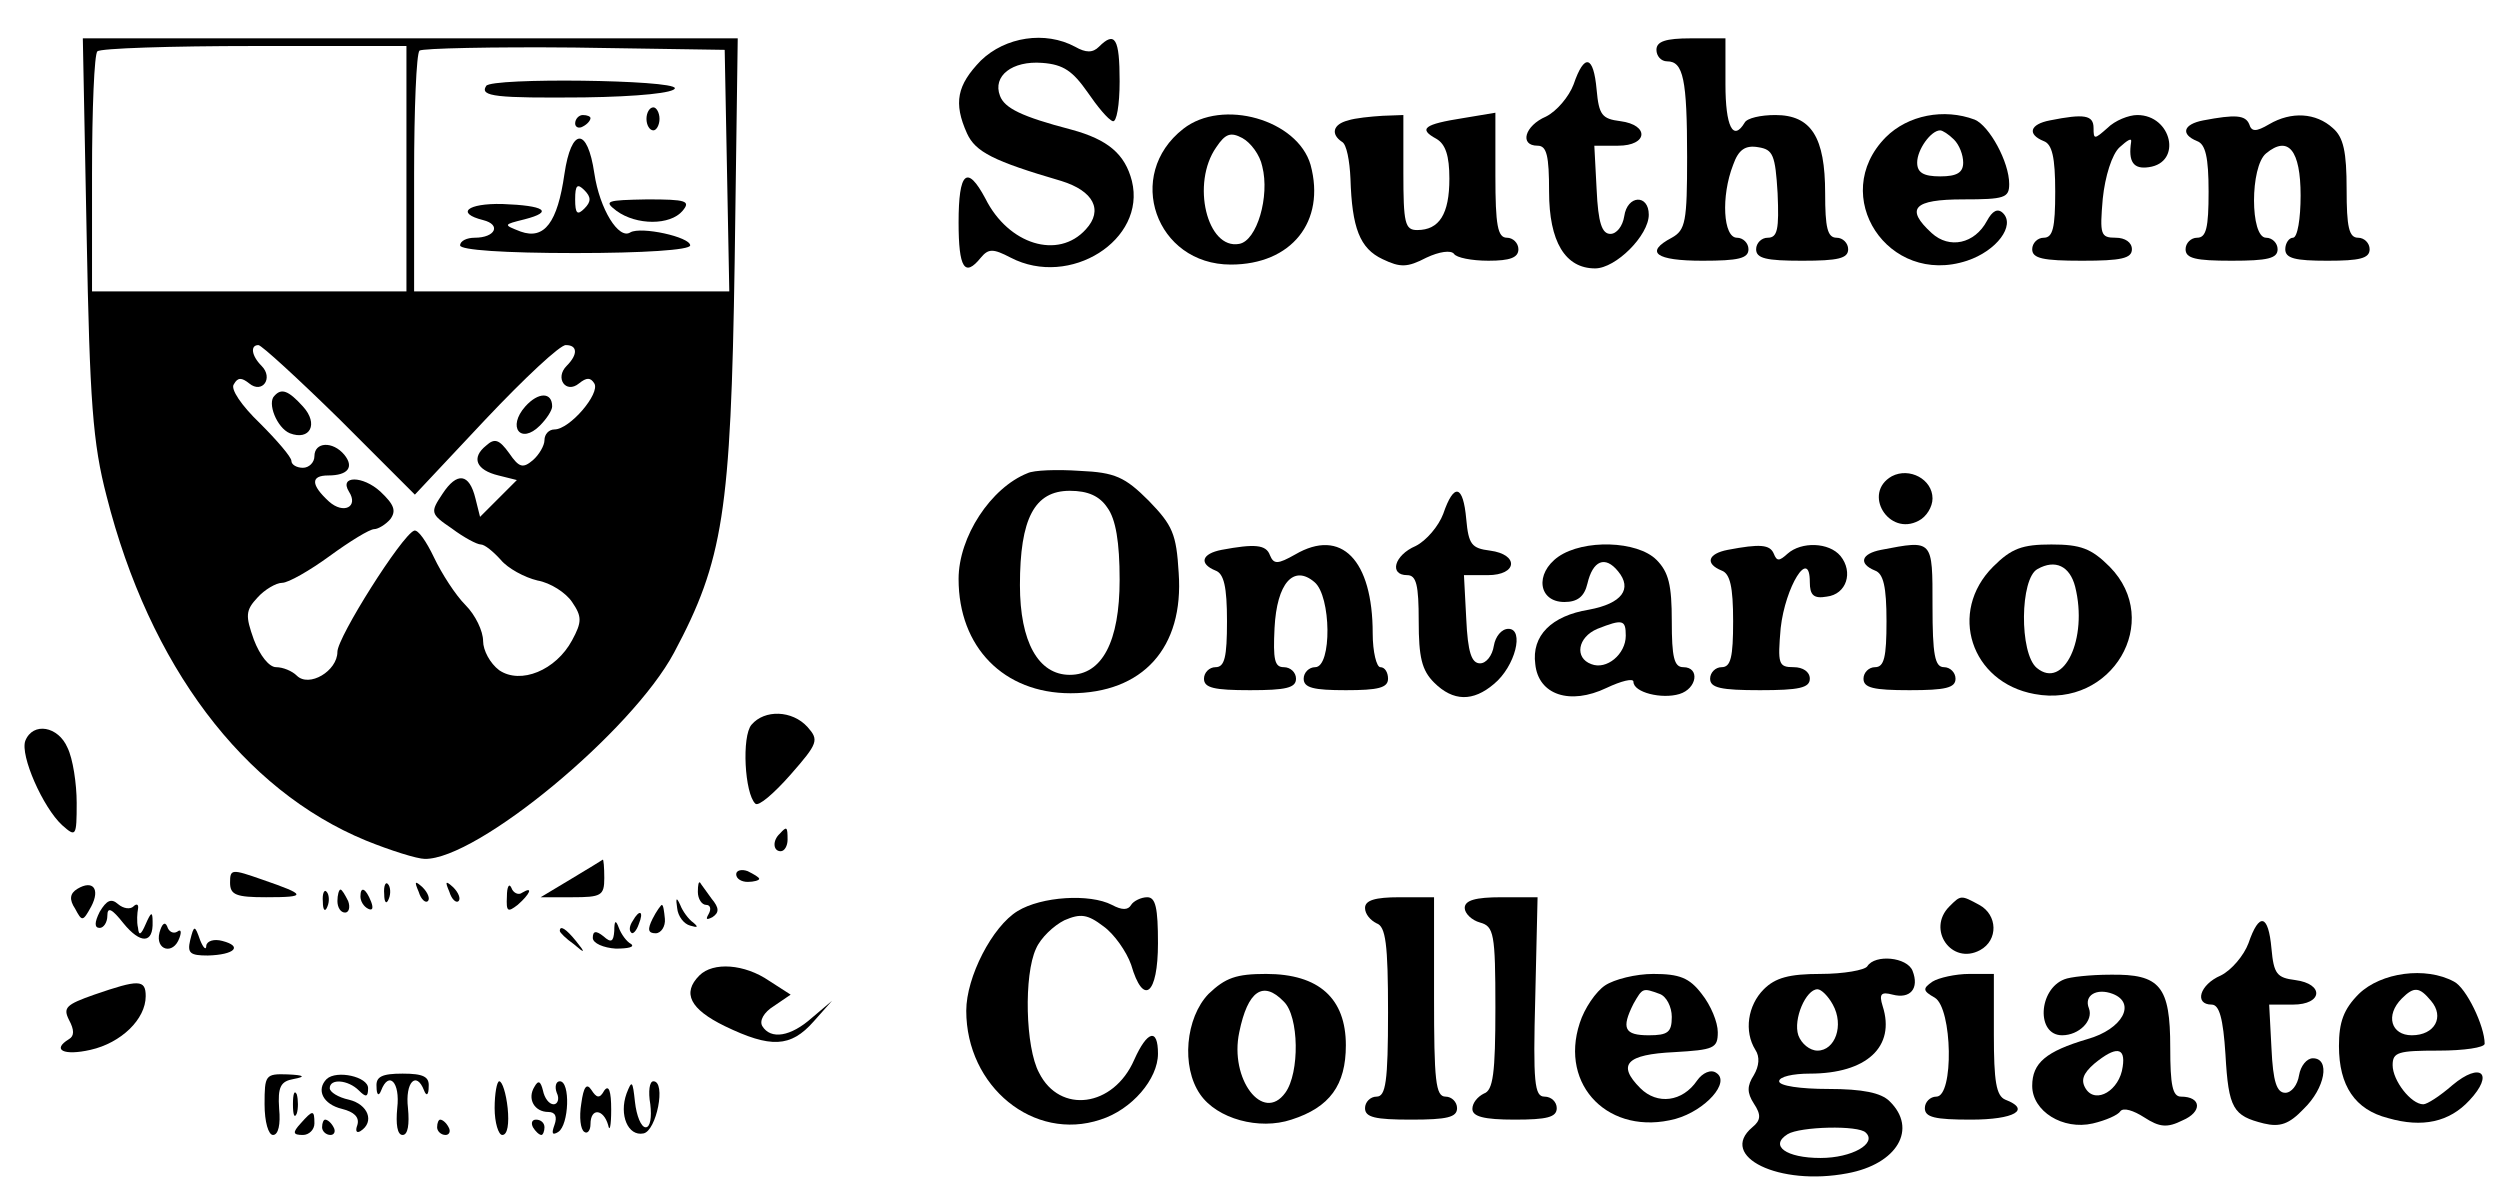 <?xml version="1.0" standalone="no"?>
<!DOCTYPE svg PUBLIC "-//W3C//DTD SVG 20010904//EN"
 "http://www.w3.org/TR/2001/REC-SVG-20010904/DTD/svg10.dtd">
<svg version="1.0" xmlns="http://www.w3.org/2000/svg"
 width="326pt" height="155pt" viewBox="0 0 326 155"
 preserveAspectRatio="xMidYMid meet">

<g transform="translate(0,155) scale(0.1,-0.1)"
fill="#000000" stroke="none">
<path d="M113 1243 c4 -217 8 -271 26 -340 56 -221 178 -383 338 -449 32 -13
67 -24 77 -24 68 -1 270 166 325 269 64 120 74 183 79 509 l4 292 -427 0 -427
0 5 -257z m417 87 l0 -160 -205 0 -205 0 0 153 c0 85 3 157 7 160 3 4 96 7
205 7 l198 0 0 -160z m418 -2 l3 -158 -206 0 -205 0 0 153 c0 85 3 157 7 161
4 3 95 5 202 4 l196 -3 3 -157z m-505 -325 l98 -98 92 98 c51 54 98 98 105 97
15 0 16 -12 1 -27 -16 -16 -1 -37 16 -23 10 8 15 8 20 0 8 -13 -32 -60 -52
-60 -7 0 -13 -6 -13 -14 0 -7 -7 -19 -15 -26 -13 -11 -18 -10 -31 9 -13 18
-19 20 -30 10 -20 -16 -13 -32 16 -39 l24 -6 -24 -24 -24 -24 -6 24 c-8 33
-24 35 -43 6 -16 -24 -16 -26 12 -45 16 -12 33 -21 38 -21 5 0 16 -9 26 -20 9
-11 31 -23 48 -27 17 -3 37 -16 45 -28 13 -19 13 -26 0 -50 -21 -39 -67 -58
-95 -39 -12 9 -21 26 -21 38 0 13 -10 34 -23 47 -13 13 -31 41 -41 62 -10 21
-21 37 -26 35 -16 -6 -100 -139 -100 -158 0 -25 -37 -47 -53 -31 -6 6 -18 11
-27 11 -9 0 -21 15 -29 36 -11 31 -11 38 5 55 9 10 24 19 32 19 8 0 36 16 62
35 26 19 52 35 58 35 5 0 15 6 21 13 8 11 5 19 -13 36 -23 21 -54 21 -41 0 13
-20 -7 -30 -26 -13 -24 22 -24 34 -1 34 26 0 34 11 21 27 -15 18 -39 17 -39
-2 0 -8 -7 -15 -15 -15 -8 0 -15 4 -15 9 0 5 -19 27 -41 49 -24 23 -39 45 -34
51 5 9 10 9 20 1 17 -14 32 7 16 23 -13 13 -15 27 -4 27 4 0 52 -44 106 -97z"/>
<path d="M634 1438 c-9 -14 13 -16 128 -15 71 1 118 6 118 12 0 11 -239 14
-246 3z"/>
<path d="M843 1395 c0 -8 4 -15 9 -15 4 0 8 7 8 15 0 8 -4 15 -8 15 -5 0 -9
-7 -9 -15z"/>
<path d="M750 1389 c0 -5 5 -7 10 -4 6 3 10 8 10 11 0 2 -4 4 -10 4 -5 0 -10
-5 -10 -11z"/>
<path d="M736 1323 c-9 -63 -26 -86 -57 -75 -23 9 -23 9 5 16 39 10 26 18 -29
20 -46 1 -61 -12 -25 -21 24 -6 16 -23 -11 -23 -10 0 -19 -4 -19 -10 0 -6 57
-10 150 -10 89 0 150 4 150 10 0 11 -64 25 -78 17 -15 -10 -40 30 -47 77 -9
61 -30 60 -39 -1z m26 -45 c-9 -9 -12 -7 -12 12 0 19 3 21 12 12 9 -9 9 -15 0
-24z"/>
<path d="M804 1275 c26 -19 70 -19 86 0 11 13 5 15 -46 15 -54 -1 -57 -2 -40
-15z"/>
<path d="M358 1034 c-10 -9 3 -42 20 -49 26 -10 38 12 17 35 -19 21 -28 24
-37 14z"/>
<path d="M685 1020 c-24 -27 -6 -50 19 -25 9 9 16 20 16 25 0 19 -18 19 -35 0z"/>
<path d="M1279 1471 c-31 -32 -36 -55 -18 -95 11 -24 34 -36 123 -62 42 -13
55 -38 32 -63 -36 -40 -101 -20 -131 40 -24 45 -35 35 -35 -31 0 -60 8 -72 29
-46 10 12 16 12 39 0 77 -40 177 23 158 100 -9 35 -31 54 -79 67 -65 17 -87
28 -93 44 -10 26 16 46 55 43 28 -2 40 -11 59 -38 13 -19 27 -36 33 -38 5 -2
9 21 9 52 0 56 -6 66 -27 45 -8 -8 -17 -8 -31 0 -39 21 -91 13 -123 -18z"/>
<path d="M2160 1485 c0 -8 6 -15 14 -15 21 0 26 -23 26 -125 0 -84 -2 -95 -20
-105 -36 -19 -21 -30 40 -30 47 0 60 3 60 15 0 8 -7 15 -15 15 -18 0 -21 54
-5 95 7 20 16 26 33 23 19 -3 22 -10 25 -60 2 -47 0 -58 -13 -58 -8 0 -15 -7
-15 -15 0 -12 13 -15 60 -15 47 0 60 3 60 15 0 8 -7 15 -15 15 -12 0 -15 13
-15 58 0 73 -18 102 -65 102 -19 0 -37 -4 -40 -10 -15 -25 -25 -5 -25 50 l0
60 -45 0 c-33 0 -45 -4 -45 -15z"/>
<path d="M2052 1440 c-6 -16 -22 -35 -36 -42 -28 -12 -35 -38 -11 -38 12 0 15
-13 15 -60 0 -65 21 -100 60 -100 27 0 70 43 70 70 0 27 -28 26 -32 -2 -2 -13
-10 -23 -18 -23 -11 0 -16 14 -18 58 l-3 57 31 0 c39 0 41 27 3 32 -24 3 -28
8 -31 41 -4 45 -16 48 -30 7z"/>
<path d="M1543 1382 c-77 -60 -36 -177 62 -177 79 0 124 56 104 130 -17 59
-115 87 -166 47z m103 -49 c10 -39 -7 -97 -30 -101 -42 -8 -63 79 -30 126 12
18 19 20 34 12 11 -6 23 -22 26 -37z"/>
<path d="M1758 1393 c-20 -5 -23 -18 -8 -28 6 -3 10 -25 11 -48 2 -64 12 -91
42 -105 23 -11 32 -11 57 2 17 8 32 10 36 5 3 -5 23 -9 45 -9 28 0 39 4 39 15
0 8 -7 15 -15 15 -12 0 -15 16 -15 81 l0 82 -42 -7 c-51 -8 -59 -14 -35 -27
12 -7 17 -22 17 -52 0 -46 -13 -67 -42 -67 -16 0 -18 9 -18 75 l0 75 -27 -1
c-16 -1 -36 -3 -45 -6z"/>
<path d="M2459 1371 c-75 -76 3 -195 106 -161 39 13 63 46 47 62 -7 7 -14 3
-21 -10 -16 -30 -49 -37 -72 -16 -35 32 -24 44 41 44 54 0 60 2 60 20 0 29
-26 76 -45 84 -40 15 -87 6 -116 -23z m89 -3 c7 -7 12 -20 12 -30 0 -13 -8
-18 -30 -18 -22 0 -30 5 -30 18 0 17 18 42 30 42 3 0 11 -5 18 -12z"/>
<path d="M2673 1393 c-26 -5 -30 -18 -8 -27 11 -4 15 -21 15 -66 0 -47 -3 -60
-15 -60 -8 0 -15 -7 -15 -15 0 -12 14 -15 65 -15 51 0 65 3 65 15 0 9 -9 15
-21 15 -20 0 -21 4 -17 51 3 29 12 58 22 67 10 9 16 13 15 7 -4 -26 3 -36 23
-33 44 6 30 68 -15 68 -11 0 -29 -7 -39 -17 -17 -15 -18 -15 -18 0 0 17 -12
19 -57 10z"/>
<path d="M2873 1393 c-26 -5 -30 -18 -8 -27 11 -4 15 -21 15 -66 0 -47 -3 -60
-15 -60 -8 0 -15 -7 -15 -15 0 -12 13 -15 60 -15 47 0 60 3 60 15 0 8 -7 15
-15 15 -21 0 -21 93 0 110 29 24 45 4 45 -55 0 -30 -4 -55 -10 -55 -5 0 -10
-7 -10 -15 0 -12 13 -15 55 -15 42 0 55 3 55 15 0 8 -7 15 -15 15 -12 0 -15
14 -15 63 0 49 -4 68 -18 80 -22 20 -54 22 -83 5 -17 -10 -23 -10 -26 0 -5 12
-18 13 -60 5z"/>
<path d="M1340 933 c-48 -19 -90 -83 -90 -138 0 -89 59 -149 146 -149 94 0
148 59 141 157 -3 51 -8 62 -39 94 -31 31 -44 37 -90 39 -29 2 -60 1 -68 -3z
m104 -45 c11 -15 16 -45 16 -94 0 -81 -23 -124 -65 -124 -41 0 -65 43 -65 117
0 87 19 123 65 123 24 0 39 -7 49 -22z"/>
<path d="M2467 929 c-39 -22 -4 -79 35 -58 10 5 18 18 18 29 0 25 -30 41 -53
29z"/>
<path d="M1882 880 c-6 -16 -22 -35 -36 -42 -28 -12 -35 -38 -11 -38 12 0 15
-13 15 -60 0 -47 4 -64 20 -80 25 -25 51 -25 78 -2 28 23 40 72 19 72 -9 0
-17 -10 -19 -22 -2 -13 -10 -23 -18 -23 -11 0 -16 14 -18 58 l-3 57 31 0 c39
0 41 27 3 32 -24 3 -28 8 -31 41 -4 45 -16 48 -30 7z"/>
<path d="M1593 833 c-26 -5 -30 -18 -8 -27 11 -4 15 -21 15 -66 0 -47 -3 -60
-15 -60 -8 0 -15 -7 -15 -15 0 -12 13 -15 60 -15 47 0 60 3 60 15 0 8 -7 15
-16 15 -12 0 -14 10 -12 51 3 59 25 83 52 60 22 -18 23 -111 1 -111 -8 0 -15
-7 -15 -15 0 -12 13 -15 55 -15 42 0 55 3 55 15 0 8 -4 15 -10 15 -5 0 -10 20
-10 44 0 96 -41 138 -101 103 -23 -13 -28 -13 -33 -1 -5 14 -20 15 -63 7z"/>
<path d="M2032 824 c-31 -22 -26 -59 8 -59 17 0 26 7 30 24 7 30 23 37 40 16
19 -23 5 -42 -38 -50 -49 -8 -75 -34 -70 -71 4 -40 45 -54 93 -31 19 9 35 13
35 8 0 -14 37 -23 60 -16 23 7 27 35 5 35 -12 0 -15 13 -15 60 0 47 -4 64 -20
80 -25 25 -95 27 -128 4z m88 -103 c0 -24 -25 -45 -45 -37 -22 8 -18 35 8 46
33 13 37 12 37 -9z"/>
<path d="M2253 833 c-26 -5 -30 -18 -8 -27 11 -4 15 -21 15 -66 0 -47 -3 -60
-15 -60 -8 0 -15 -7 -15 -15 0 -12 14 -15 65 -15 51 0 65 3 65 15 0 9 -9 15
-21 15 -20 0 -21 4 -17 51 6 54 38 106 38 60 0 -17 5 -22 22 -19 26 3 35 32
18 53 -15 18 -51 19 -69 3 -11 -10 -14 -10 -18 0 -5 12 -18 13 -60 5z"/>
<path d="M2453 833 c-26 -5 -30 -18 -8 -27 11 -4 15 -21 15 -66 0 -47 -3 -60
-15 -60 -8 0 -15 -7 -15 -15 0 -12 13 -15 60 -15 47 0 60 3 60 15 0 8 -7 15
-15 15 -12 0 -15 16 -15 80 0 87 1 86 -67 73z"/>
<path d="M2599 811 c-59 -59 -29 -151 54 -166 101 -19 168 95 98 166 -24 24
-38 29 -76 29 -38 0 -52 -5 -76 -29z m107 -26 c17 -68 -15 -135 -50 -106 -23
19 -22 117 1 129 23 13 42 4 49 -23z"/>
<path d="M980 605 c-13 -15 -9 -90 5 -103 4 -4 24 13 46 38 36 41 37 45 22 62
-20 22 -56 23 -73 3z"/>
<path d="M33 584 c-7 -19 23 -87 48 -110 18 -16 19 -15 19 29 0 25 -5 58 -12
72 -12 28 -45 34 -55 9z"/>
<path d="M1017 463 c-10 -9 -9 -23 1 -23 5 0 9 7 9 15 0 17 -1 18 -10 8z"/>
<path d="M745 404 l-40 -24 41 0 c38 0 42 2 42 25 0 14 -1 25 -2 24 0 0 -19
-12 -41 -25z"/>
<path d="M300 399 c0 -16 8 -19 47 -19 54 0 53 3 -5 23 -40 14 -42 14 -42 -4z"/>
<path d="M960 410 c0 -6 7 -10 15 -10 8 0 15 2 15 4 0 2 -7 6 -15 10 -8 3 -15
1 -15 -4z"/>
<path d="M101 391 c-10 -6 -11 -14 -3 -26 9 -17 10 -17 21 3 12 23 2 35 -18
23z"/>
<path d="M501 384 c0 -11 3 -14 6 -6 3 7 2 16 -1 19 -3 4 -6 -2 -5 -13z"/>
<path d="M546 387 c3 -10 9 -15 12 -12 3 3 0 11 -7 18 -10 9 -11 8 -5 -6z"/>
<path d="M586 387 c3 -10 9 -15 12 -12 3 3 0 11 -7 18 -10 9 -11 8 -5 -6z"/>
<path d="M661 381 c-1 -20 1 -21 14 -11 16 14 21 25 6 16 -5 -4 -12 0 -14 6
-3 7 -6 2 -6 -11z"/>
<path d="M910 387 c0 -9 5 -17 11 -17 5 0 7 -5 3 -12 -4 -7 -3 -8 5 -4 9 6 9
12 -1 24 -7 10 -14 19 -15 21 -2 2 -3 -3 -3 -12z"/>
<path d="M421 374 c0 -11 3 -14 6 -6 3 7 2 16 -1 19 -3 4 -6 -2 -5 -13z"/>
<path d="M440 375 c0 -8 4 -15 10 -15 5 0 7 7 4 15 -4 8 -8 15 -10 15 -2 0 -4
-7 -4 -15z"/>
<path d="M470 381 c0 -6 4 -13 10 -16 6 -3 7 1 4 9 -7 18 -14 21 -14 7z"/>
<path d="M130 361 c-7 -14 -7 -21 0 -21 5 0 10 7 10 16 0 12 6 9 21 -10 22
-27 39 -27 38 2 0 14 -2 13 -9 -3 -6 -14 -9 -16 -10 -5 -2 8 -1 20 0 25 1 6
-2 7 -6 3 -4 -4 -13 -3 -20 3 -9 8 -15 5 -24 -10z"/>
<path d="M883 366 c1 -11 9 -21 17 -23 10 -3 11 -2 4 4 -6 4 -14 15 -17 23 -5
11 -6 9 -4 -4z"/>
<path d="M1327 362 c-33 -20 -67 -86 -67 -130 0 -99 88 -171 175 -142 41 13
75 53 75 86 0 34 -14 30 -31 -8 -27 -62 -97 -71 -124 -17 -18 33 -20 128 -4
162 6 14 23 30 37 37 21 9 30 8 51 -8 14 -10 30 -33 36 -50 16 -55 35 -39 35
28 0 46 -3 60 -14 60 -8 0 -18 -5 -21 -10 -4 -7 -12 -7 -25 0 -29 15 -92 11
-123 -8z"/>
<path d="M1780 366 c0 -8 7 -16 15 -20 12 -4 15 -27 15 -116 0 -91 -3 -110
-15 -110 -8 0 -15 -7 -15 -15 0 -12 13 -15 60 -15 47 0 60 3 60 15 0 8 -7 15
-15 15 -13 0 -15 21 -15 130 l0 130 -45 0 c-32 0 -45 -4 -45 -14z"/>
<path d="M1910 366 c0 -7 9 -16 20 -19 18 -5 20 -14 20 -111 0 -86 -3 -108
-15 -112 -8 -4 -15 -12 -15 -20 0 -10 15 -14 55 -14 42 0 55 3 55 15 0 8 -7
15 -16 15 -13 0 -15 18 -12 130 l3 130 -47 0 c-34 0 -48 -4 -48 -14z"/>
<path d="M2542 368 c-30 -30 3 -77 40 -57 24 13 23 46 -1 59 -24 13 -24 13
-39 -2z"/>
<path d="M851 352 c-7 -14 -6 -19 4 -19 7 0 13 9 12 19 -1 10 -2 18 -4 18 -1
0 -7 -8 -12 -18z"/>
<path d="M825 349 c-4 -6 -5 -12 -2 -15 2 -3 7 2 10 11 7 17 1 20 -8 4z"/>
<path d="M208 334 c-6 -23 18 -30 26 -7 3 8 2 12 -3 8 -5 -3 -11 0 -13 7 -3 7
-7 3 -10 -8z"/>
<path d="M801 336 c-1 -14 -4 -16 -14 -7 -10 8 -14 7 -14 -2 0 -7 14 -13 30
-14 16 0 25 2 20 6 -6 3 -13 13 -16 21 -4 11 -6 10 -6 -4z"/>
<path d="M2932 320 c-6 -16 -22 -35 -36 -42 -28 -12 -35 -38 -12 -38 10 0 15
-18 18 -65 4 -71 10 -80 50 -90 21 -5 33 -1 52 19 28 27 35 66 12 66 -8 0 -16
-10 -18 -22 -2 -13 -10 -23 -18 -23 -11 0 -16 14 -18 58 l-3 57 31 0 c39 0 41
27 3 32 -24 3 -28 8 -31 41 -4 45 -16 48 -30 7z"/>
<path d="M248 324 c-4 -17 0 -20 23 -20 35 1 46 12 19 19 -11 3 -20 0 -21 -6
0 -7 -4 -3 -8 7 -7 20 -8 20 -13 0z"/>
<path d="M730 336 c0 -2 8 -10 18 -17 15 -13 16 -12 3 4 -13 16 -21 21 -21 13z"/>
<path d="M2435 290 c-3 -5 -31 -10 -61 -10 -41 0 -59 -5 -74 -20 -21 -21 -26
-55 -11 -79 6 -9 5 -21 -2 -33 -9 -14 -9 -23 0 -37 10 -15 9 -22 -2 -31 -45
-38 35 -77 124 -60 65 12 92 58 55 94 -11 11 -35 16 -80 16 -36 0 -64 4 -64
10 0 6 18 10 40 10 74 0 112 35 95 88 -5 16 -2 19 13 15 23 -6 35 8 26 31 -7
18 -49 22 -59 6z m-45 -50 c15 -27 3 -60 -20 -60 -10 0 -21 9 -25 20 -7 21 10
60 25 60 5 0 14 -9 20 -20z m43 -167 c15 -14 -18 -33 -59 -33 -45 0 -67 16
-43 31 16 10 93 12 102 2z"/>
<path d="M912 278 c-23 -23 -12 -44 33 -66 60 -29 86 -28 116 6 l24 27 -26
-22 c-28 -25 -54 -29 -65 -11 -4 7 2 18 15 26 l22 15 -28 18 c-32 22 -73 25
-91 7z"/>
<path d="M1576 254 c-30 -31 -36 -95 -11 -131 22 -32 77 -47 119 -33 50 16 71
45 71 97 0 61 -35 93 -104 93 -39 0 -53 -5 -75 -26z m98 -10 c20 -19 21 -93 2
-119 -29 -40 -73 18 -60 79 11 54 31 68 58 40z"/>
<path d="M2093 265 c-12 -8 -27 -30 -33 -49 -27 -82 39 -148 125 -125 39 11
72 48 53 60 -7 5 -18 0 -25 -10 -19 -28 -52 -32 -74 -10 -31 31 -18 44 44 47
52 3 57 5 57 26 0 13 -9 35 -21 50 -16 21 -29 26 -63 26 -23 0 -51 -7 -63 -15z
m71 -11 c9 -3 16 -17 16 -30 0 -20 -5 -24 -30 -24 -32 0 -36 9 -20 41 12 21
12 21 34 13z"/>
<path d="M2520 270 c-13 -9 -13 -12 3 -21 23 -14 25 -129 2 -129 -8 0 -15 -7
-15 -15 0 -12 13 -15 60 -15 57 0 79 13 45 26 -12 5 -15 24 -15 85 l0 79 -32
0 c-18 0 -40 -5 -48 -10z"/>
<path d="M2692 273 c-34 -13 -37 -73 -3 -73 22 0 41 19 35 35 -7 17 10 27 31
19 31 -12 13 -46 -33 -59 -54 -16 -72 -31 -72 -61 0 -33 40 -58 79 -49 17 4
33 11 36 16 4 5 17 1 31 -8 20 -13 30 -14 50 -4 26 11 25 31 -2 31 -11 0 -14
15 -14 64 0 80 -13 96 -78 95 -26 0 -53 -3 -60 -6z m76 -114 c-4 -31 -35 -49
-48 -29 -7 11 -4 20 11 33 28 23 41 22 37 -4z"/>
<path d="M3076 254 c-20 -20 -26 -37 -26 -68 0 -52 21 -83 64 -94 45 -13 80
-5 106 23 33 35 15 51 -22 20 -16 -14 -33 -25 -38 -25 -16 0 -40 31 -40 51 0
17 7 19 60 19 33 0 60 4 60 9 0 23 -24 73 -40 81 -37 20 -95 12 -124 -16z m94
-9 c18 -21 5 -45 -25 -45 -27 0 -35 26 -13 48 16 16 23 15 38 -3z"/>
<path d="M123 253 c-37 -13 -41 -17 -33 -33 7 -13 7 -21 0 -25 -23 -14 -7 -22
28 -14 40 9 72 40 72 70 0 22 -9 22 -67 2z"/>
<path d="M345 110 c0 -23 5 -40 11 -40 7 0 10 14 8 34 -2 29 2 36 19 39 16 3
14 5 -8 6 -29 1 -30 -1 -30 -39z"/>
<path d="M426 143 c-14 -14 -5 -33 20 -39 16 -4 23 -11 20 -21 -3 -8 -1 -11 4
-8 19 12 10 35 -15 41 -14 3 -25 10 -25 15 0 13 24 11 38 -3 9 -9 12 -9 12 3
0 15 -41 24 -54 12z"/>
<path d="M491 133 c0 -11 3 -13 6 -5 10 26 25 11 21 -23 -2 -21 0 -35 7 -35 7
0 9 14 7 35 -4 34 11 49 21 23 3 -8 6 -6 6 5 1 13 -7 17 -34 17 -27 0 -35 -4
-34 -17z"/>
<path d="M645 105 c0 -19 5 -35 10 -35 7 0 9 15 7 35 -2 19 -7 35 -11 35 -3 0
-6 -16 -6 -35z"/>
<path d="M697 133 c-10 -16 0 -33 18 -33 9 0 12 -6 8 -17 -4 -11 -3 -14 5 -9
14 9 16 66 2 66 -5 0 -7 -7 -4 -15 4 -8 1 -15 -4 -15 -6 0 -12 8 -14 18 -3 12
-6 14 -11 5z"/>
<path d="M758 111 c-3 -18 -1 -34 4 -37 4 -3 8 2 8 10 0 22 17 20 23 -1 2 -10
4 -1 4 20 0 24 -3 33 -9 25 -6 -11 -10 -10 -17 1 -6 9 -10 4 -13 -18z"/>
<path d="M817 124 c-10 -28 2 -56 22 -52 17 3 30 68 13 68 -5 0 -7 -13 -4 -30
2 -17 0 -30 -6 -30 -6 0 -12 15 -14 33 -3 28 -4 29 -11 11z"/>
<path d="M382 110 c0 -14 2 -19 5 -12 2 6 2 18 0 25 -3 6 -5 1 -5 -13z"/>
<path d="M392 85 c-11 -12 -10 -15 3 -15 8 0 15 7 15 15 0 18 -2 18 -18 0z"/>
<path d="M420 80 c0 -5 5 -10 11 -10 5 0 7 5 4 10 -3 6 -8 10 -11 10 -2 0 -4
-4 -4 -10z"/>
<path d="M570 80 c0 -5 5 -10 11 -10 5 0 7 5 4 10 -3 6 -8 10 -11 10 -2 0 -4
-4 -4 -10z"/>
<path d="M695 80 c3 -5 8 -10 11 -10 2 0 4 5 4 10 0 6 -5 10 -11 10 -5 0 -7
-4 -4 -10z"/>
</g>
</svg>
